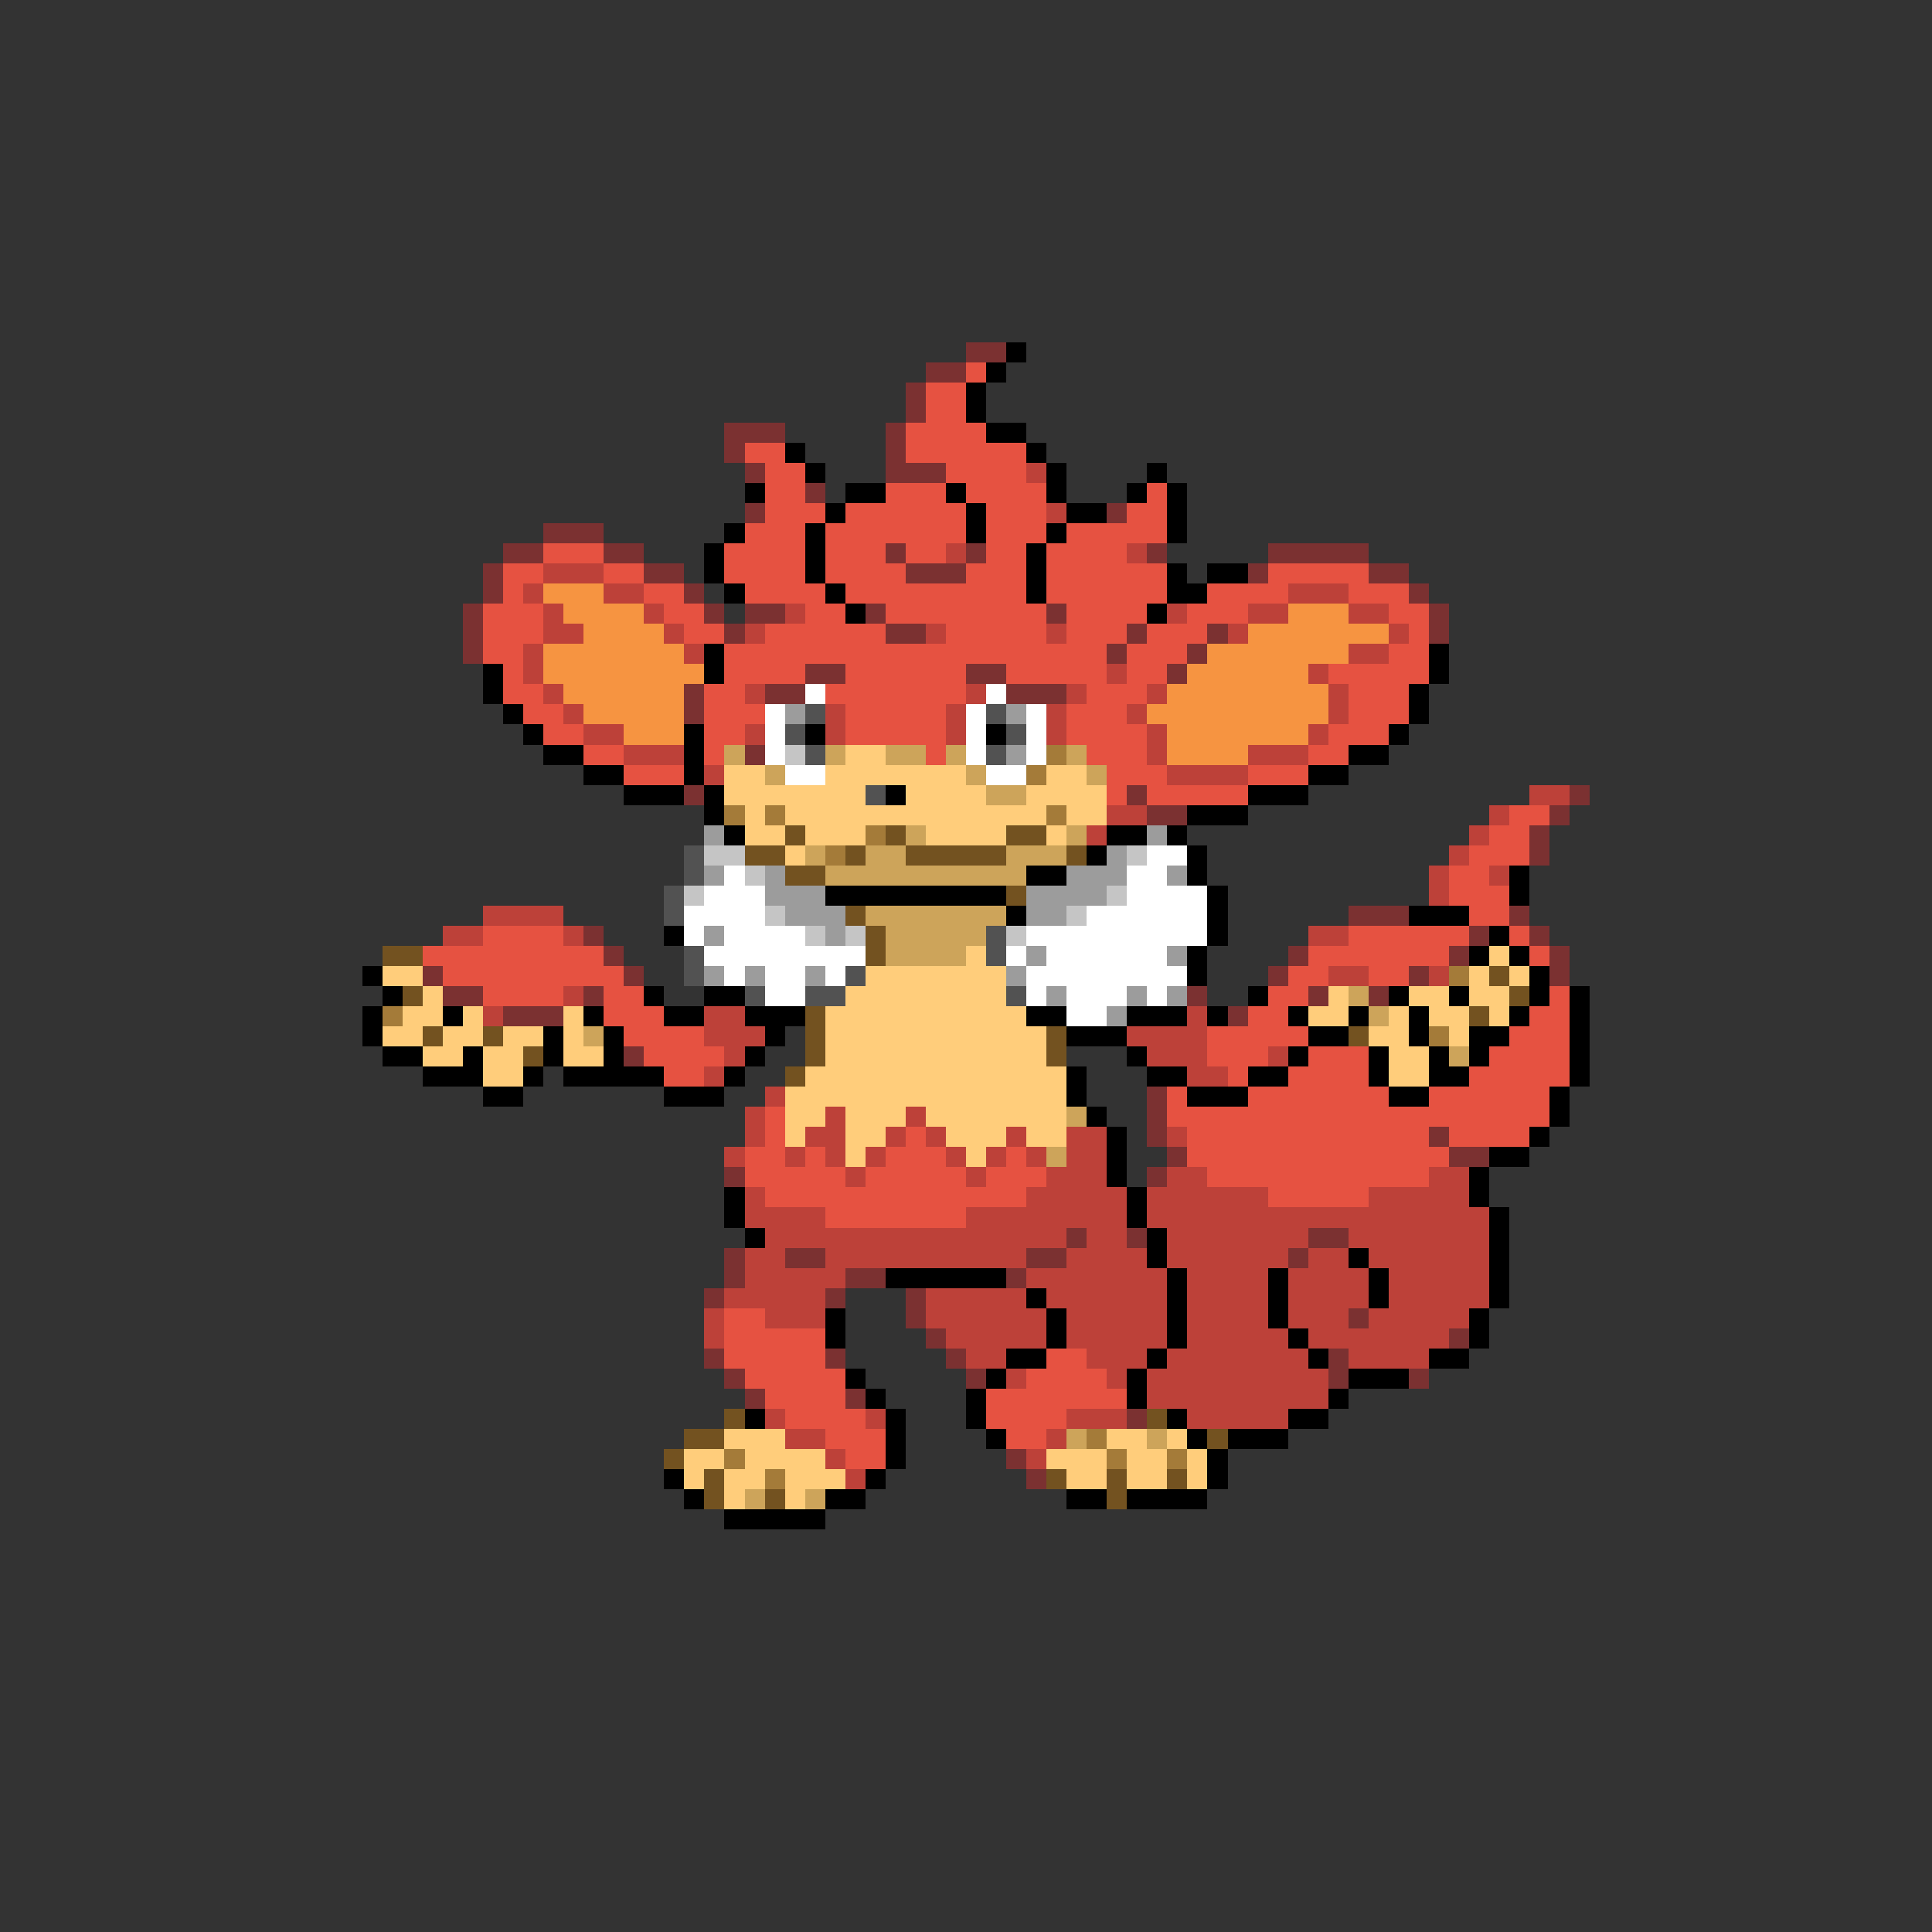 <svg xmlns="http://www.w3.org/2000/svg" viewBox="0 -0.5 96 96" shape-rendering="crispEdges">
<rect x="0" y="-0.5" width="96" height="96" fill="#333333" stroke="none"/>
<path stroke="#7b3131" d="M48 17h2M46 18h2M45 19h1M45 20h1M36 21h3M44 21h1M36 22h1M44 22h1M37 23h1M44 23h3M40 24h1M37 25h1M55 25h1M27 26h3M25 27h2M30 27h2M44 27h1M48 27h1M57 27h1M63 27h5M24 28h1M32 28h2M45 28h3M62 28h1M68 28h2M24 29h1M34 29h1M70 29h1M23 30h1M35 30h1M37 30h2M43 30h1M52 30h1M71 30h1M23 31h1M36 31h1M44 31h2M56 31h1M60 31h1M71 31h1M23 32h1M55 32h1M59 32h1M40 33h2M48 33h2M58 33h1M34 34h1M38 34h2M50 34h3M34 35h1M37 37h1M34 39h1M56 39h1M78 39h1M57 40h2M77 40h1M76 41h1M76 42h1M67 45h3M75 45h1M29 46h1M73 46h1M76 46h1M30 47h1M64 47h1M72 47h1M77 47h1M21 48h1M31 48h1M63 48h1M70 48h1M77 48h1M22 49h2M29 49h1M59 49h1M65 49h1M68 49h1M25 50h3M61 50h1M31 52h1M57 54h1M57 55h1M57 56h1M71 56h1M58 57h1M72 57h2M36 58h1M57 58h1M53 61h1M56 61h1M65 61h2M36 62h1M39 62h2M51 62h2M64 62h1M36 63h1M42 63h2M50 63h1M35 64h1M41 64h1M45 64h1M45 65h1M67 65h1M46 66h1M72 66h1M35 67h1M41 67h1M47 67h1M66 67h1M36 68h1M48 68h1M66 68h1M70 68h1M37 69h1M42 69h1M56 70h1M50 72h1M51 73h1" />
<path stroke="#000000" d="M50 17h1M49 18h1M48 19h1M48 20h1M49 21h2M39 22h1M51 22h1M40 23h1M52 23h1M57 23h1M37 24h1M42 24h2M47 24h1M52 24h1M56 24h1M58 24h1M41 25h1M48 25h1M53 25h2M58 25h1M36 26h1M40 26h1M48 26h1M52 26h1M58 26h1M35 27h1M40 27h1M51 27h1M35 28h1M40 28h1M51 28h1M58 28h1M60 28h2M36 29h1M41 29h1M51 29h1M58 29h2M42 30h1M57 30h1M35 32h1M71 32h1M24 33h1M35 33h1M71 33h1M24 34h1M70 34h1M25 35h1M70 35h1M26 36h1M34 36h1M40 36h1M49 36h1M69 36h1M27 37h2M34 37h1M67 37h2M29 38h2M34 38h1M65 38h2M31 39h3M35 39h1M44 39h1M62 39h3M35 40h1M59 40h3M36 41h1M55 41h2M58 41h1M54 42h1M59 42h1M51 43h2M59 43h1M75 43h1M41 44h9M60 44h1M75 44h1M50 45h1M60 45h1M70 45h3M33 46h1M60 46h1M74 46h1M59 47h1M73 47h1M75 47h1M18 48h1M59 48h1M76 48h1M19 49h1M32 49h1M35 49h2M62 49h1M69 49h1M72 49h1M76 49h1M78 49h1M18 50h1M22 50h1M29 50h1M33 50h2M37 50h3M51 50h2M56 50h3M60 50h1M64 50h1M67 50h1M70 50h1M75 50h1M78 50h1M18 51h1M27 51h1M30 51h1M38 51h1M53 51h3M65 51h2M70 51h1M73 51h2M78 51h1M19 52h2M23 52h1M27 52h1M30 52h1M37 52h1M56 52h1M64 52h1M68 52h1M71 52h1M73 52h1M78 52h1M21 53h3M26 53h1M28 53h5M36 53h1M53 53h1M57 53h2M62 53h2M68 53h1M71 53h2M78 53h1M24 54h2M33 54h3M53 54h1M59 54h3M69 54h2M77 54h1M54 55h1M77 55h1M55 56h1M76 56h1M55 57h1M74 57h2M55 58h1M73 58h1M36 59h1M56 59h1M73 59h1M36 60h1M56 60h1M74 60h1M37 61h1M57 61h1M74 61h1M57 62h1M67 62h1M74 62h1M44 63h6M58 63h1M63 63h1M68 63h1M74 63h1M51 64h1M58 64h1M63 64h1M68 64h1M74 64h1M41 65h1M52 65h1M58 65h1M63 65h1M73 65h1M41 66h1M52 66h1M58 66h1M64 66h1M73 66h1M50 67h2M57 67h1M65 67h1M71 67h2M42 68h1M49 68h1M56 68h1M67 68h3M43 69h1M48 69h1M56 69h1M66 69h1M37 70h1M44 70h1M48 70h1M58 70h1M64 70h2M44 71h1M49 71h1M59 71h1M61 71h3M44 72h1M60 72h1M33 73h1M43 73h1M60 73h1M34 74h1M41 74h2M53 74h2M56 74h4M36 75h5" />
<path stroke="#e65241" d="M48 18h1M46 19h2M46 20h2M45 21h4M37 22h2M45 22h6M38 23h2M47 23h4M38 24h2M44 24h3M48 24h4M57 24h1M38 25h3M42 25h6M49 25h3M56 25h2M37 26h3M41 26h7M49 26h3M53 26h5M27 27h3M36 27h4M41 27h3M45 27h2M49 27h2M52 27h4M25 28h2M30 28h2M36 28h4M41 28h4M48 28h3M52 28h6M63 28h5M25 29h1M32 29h2M37 29h4M42 29h9M52 29h6M60 29h4M67 29h3M24 30h3M33 30h2M40 30h2M44 30h8M53 30h4M59 30h3M69 30h2M24 31h3M34 31h2M38 31h6M47 31h5M53 31h3M57 31h3M70 31h1M24 32h2M36 32h19M56 32h3M69 32h2M25 33h1M36 33h4M42 33h6M50 33h5M56 33h2M66 33h5M25 34h2M35 34h2M41 34h7M54 34h3M67 34h3M26 35h2M35 35h3M42 35h5M53 35h3M67 35h3M27 36h2M35 36h2M42 36h5M53 36h4M66 36h3M29 37h2M35 37h1M46 37h1M54 37h3M65 37h2M31 38h3M55 38h3M62 38h3M55 39h1M57 39h5M75 40h2M74 41h2M73 42h3M72 43h2M72 44h3M73 45h2M24 46h4M67 46h6M75 46h1M21 47h9M65 47h7M76 47h1M22 48h9M64 48h2M68 48h2M24 49h4M30 49h2M63 49h2M77 49h1M30 50h3M62 50h2M76 50h2M31 51h4M60 51h5M75 51h3M32 52h4M60 52h3M65 52h3M74 52h4M33 53h2M61 53h1M64 53h4M73 53h5M58 54h1M62 54h7M71 54h6M38 55h1M58 55h19M38 56h1M45 56h1M59 56h12M72 56h4M37 57h2M40 57h1M44 57h3M50 57h1M59 57h13M37 58h5M43 58h5M49 58h3M60 58h11M38 59h13M63 59h5M41 60h7M36 65h2M36 66h5M36 67h5M52 67h2M37 68h5M51 68h4M38 69h4M49 69h7M39 70h4M49 70h4M41 71h3M50 71h2M42 72h2" />
<path stroke="#bd4139" d="M51 23h1M52 25h1M47 27h1M56 27h1M27 28h3M26 29h1M30 29h2M64 29h3M27 30h1M32 30h1M39 30h1M58 30h1M62 30h2M67 30h2M27 31h2M33 31h1M37 31h1M46 31h1M52 31h1M61 31h1M69 31h1M26 32h1M34 32h1M67 32h2M26 33h1M55 33h1M65 33h1M27 34h1M37 34h1M48 34h1M53 34h1M57 34h1M66 34h1M28 35h1M41 35h1M47 35h1M52 35h1M56 35h1M66 35h1M29 36h2M37 36h1M41 36h1M47 36h1M52 36h1M57 36h1M65 36h1M31 37h3M57 37h1M62 37h3M35 38h1M58 38h4M76 39h2M55 40h2M74 40h1M54 41h1M73 41h1M72 42h1M71 43h1M74 43h1M71 44h1M24 45h4M22 46h2M28 46h1M65 46h2M66 48h2M71 48h1M28 49h1M24 50h1M35 50h2M59 50h1M35 51h3M56 51h4M36 52h1M57 52h3M63 52h1M35 53h1M59 53h2M38 54h1M37 55h1M41 55h1M45 55h1M37 56h1M40 56h2M44 56h1M46 56h1M50 56h1M53 56h2M58 56h1M36 57h1M39 57h1M41 57h1M43 57h1M47 57h1M49 57h1M51 57h1M53 57h2M42 58h1M48 58h1M52 58h3M58 58h2M71 58h2M37 59h1M51 59h5M57 59h6M68 59h5M37 60h4M48 60h8M57 60h17M38 61h15M54 61h2M58 61h7M67 61h7M37 62h2M41 62h10M53 62h4M58 62h6M65 62h2M68 62h6M37 63h5M51 63h7M59 63h4M64 63h4M69 63h5M36 64h5M46 64h5M52 64h6M59 64h4M64 64h4M69 64h5M35 65h1M38 65h3M46 65h6M53 65h5M59 65h4M64 65h3M68 65h5M35 66h1M47 66h5M53 66h5M59 66h5M65 66h7M48 67h2M54 67h3M58 67h7M67 67h4M50 68h1M55 68h1M57 68h9M57 69h9M38 70h1M43 70h1M53 70h3M59 70h5M39 71h2M52 71h1M41 72h1M51 72h1M42 73h1" />
<path stroke="#f69441" d="M27 29h3M28 30h4M64 30h3M29 31h4M62 31h7M27 32h7M60 32h7M27 33h8M59 33h6M28 34h6M58 34h8M29 35h5M57 35h9M31 36h3M58 36h7M58 37h4" />
<path stroke="#ffffff" d="M40 34h1M49 34h1M38 35h1M48 35h1M51 35h1M38 36h1M48 36h1M51 36h1M38 37h1M48 37h1M51 37h1M39 38h2M49 38h2M57 42h2M36 43h1M56 43h2M35 44h3M56 44h4M34 45h4M54 45h6M34 46h1M36 46h4M51 46h9M35 47h8M50 47h1M52 47h6M36 48h1M38 48h2M41 48h1M51 48h8M38 49h2M51 49h1M53 49h3M57 49h1M53 50h2" />
<path stroke="#9c9c9c" d="M39 35h1M50 35h1M50 37h1M35 41h1M57 41h1M55 42h1M35 43h1M38 43h1M53 43h3M58 43h1M38 44h3M51 44h4M39 45h3M51 45h2M35 46h1M41 46h1M51 47h1M58 47h1M35 48h1M37 48h1M40 48h1M50 48h1M52 49h1M56 49h1M58 49h1M55 50h1" />
<path stroke="#525252" d="M40 35h1M49 35h1M39 36h1M50 36h1M40 37h1M49 37h1M43 39h1M34 42h1M34 43h1M33 44h1M33 45h1M49 46h1M34 47h1M49 47h1M34 48h1M42 48h1M37 49h1M40 49h2M50 49h1" />
<path stroke="#cda45a" d="M36 37h1M41 37h1M44 37h2M47 37h1M53 37h1M38 38h1M48 38h1M54 38h1M49 39h2M45 41h1M53 41h1M40 42h1M43 42h2M50 42h3M41 43h10M43 45h7M44 46h5M44 47h4M67 49h1M68 50h1M29 51h1M72 52h1M53 55h1M52 57h1M53 71h1M57 71h1M37 74h1M40 74h1" />
<path stroke="#c5c5c5" d="M39 37h1M35 42h2M56 42h1M37 43h1M34 44h1M55 44h1M38 45h1M53 45h1M40 46h1M42 46h1M50 46h1" />
<path stroke="#ffcd7b" d="M42 37h2M36 38h2M41 38h7M52 38h2M36 39h7M45 39h4M51 39h4M37 40h1M39 40h13M53 40h2M37 41h2M40 41h3M46 41h4M52 41h1M39 42h1M48 47h1M74 47h1M19 48h2M43 48h7M73 48h1M75 48h1M21 49h1M42 49h8M66 49h1M70 49h2M73 49h2M20 50h2M23 50h1M28 50h1M41 50h10M65 50h2M69 50h1M71 50h2M74 50h1M19 51h2M22 51h2M25 51h2M28 51h1M41 51h11M68 51h2M72 51h1M21 52h2M24 52h2M28 52h2M41 52h11M69 52h2M24 53h2M40 53h13M69 53h2M39 54h14M39 55h2M42 55h3M46 55h7M39 56h1M42 56h2M47 56h3M51 56h2M42 57h1M48 57h1M36 71h3M55 71h2M58 71h1M34 72h2M37 72h4M52 72h3M56 72h2M59 72h1M34 73h1M36 73h2M39 73h3M53 73h2M56 73h2M59 73h1M36 74h1M39 74h1" />
<path stroke="#a47b39" d="M52 37h1M51 38h1M36 40h1M38 40h1M52 40h1M43 41h1M41 42h1M72 48h1M19 50h1M71 51h1M54 71h1M36 72h1M55 72h1M58 72h1M38 73h1" />
<path stroke="#735220" d="M39 41h1M44 41h1M50 41h2M37 42h2M42 42h1M45 42h5M53 42h1M39 43h2M50 44h1M42 45h1M43 46h1M19 47h2M43 47h1M74 48h1M20 49h1M75 49h1M40 50h1M73 50h1M21 51h1M24 51h1M40 51h1M52 51h1M67 51h1M26 52h1M40 52h1M52 52h1M39 53h1M36 70h1M57 70h1M34 71h2M60 71h1M33 72h1M35 73h1M52 73h1M55 73h1M58 73h1M35 74h1M38 74h1M55 74h1" />
</svg>